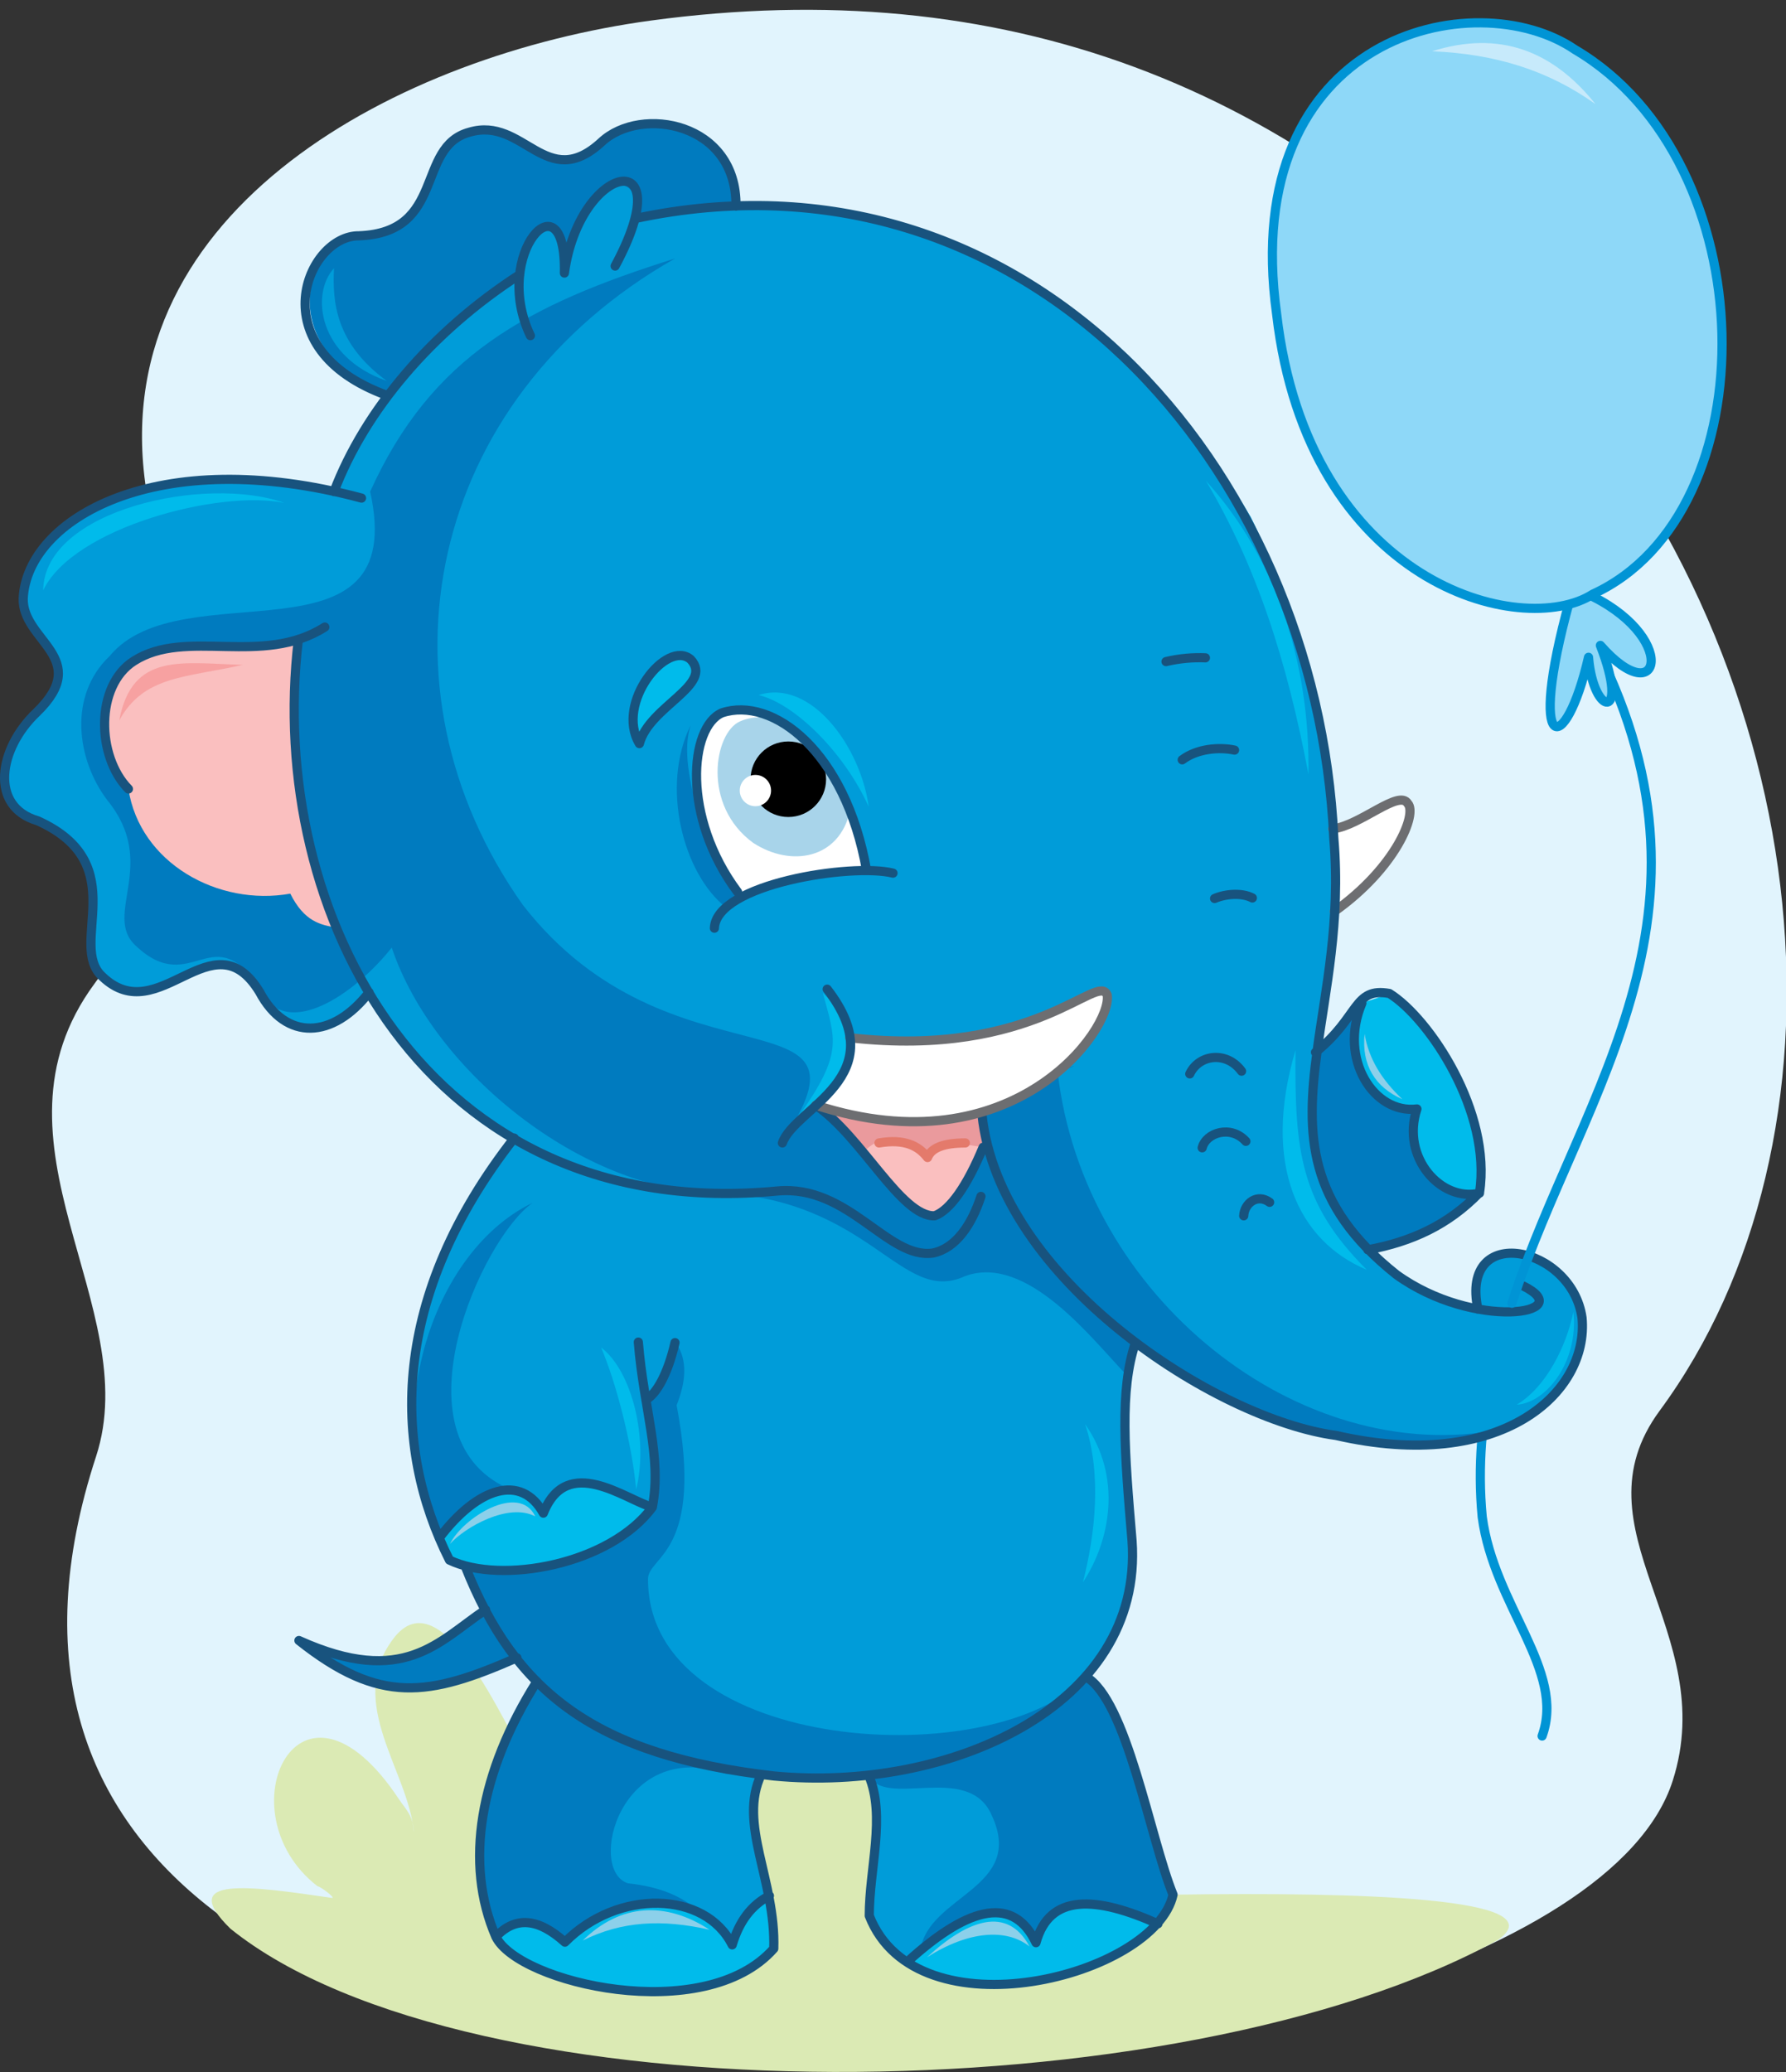 <?xml version="1.0" encoding="utf-8"?>
<!-- Generator: Adobe Illustrator 21.1.0, SVG Export Plug-In . SVG Version: 6.00 Build 0)  -->
<svg version="1.1" id="Layer_1" xmlns="http://www.w3.org/2000/svg" xmlns:xlink="http://www.w3.org/1999/xlink" x="0px" y="0px"
	 viewBox="0 0 331 384" style="enable-background:new 0 0 331 384;" xml:space="preserve">
<rect x="0" y="0" width="331" height="384" fill="#333333" stroke="none"/>
<style type="text/css">
	.st0{fill-rule:evenodd;clip-rule:evenodd;fill:#E1F4FD;}
	.st1{fill-rule:evenodd;clip-rule:evenodd;fill:#DBEAB4;}
	.st2{fill-rule:evenodd;clip-rule:evenodd;fill:#007BBF;}
	.st3{fill:none;stroke:#0094D5;stroke-width:1.702;stroke-linecap:round;stroke-linejoin:round;stroke-miterlimit:22.926;}
	.st4{fill-rule:evenodd;clip-rule:evenodd;fill:#00BBEB;}
	.st5{fill-rule:evenodd;clip-rule:evenodd;fill:#009CD9;}
	.st6{fill-rule:evenodd;clip-rule:evenodd;fill:#FABFBF;}
	.st7{fill-rule:evenodd;clip-rule:evenodd;fill:#EA9A9D;}
	.st8{fill-rule:evenodd;clip-rule:evenodd;fill:#FFFFFF;}
	.st9{fill:none;stroke:#18537E;stroke-width:1.702;stroke-linecap:round;stroke-linejoin:round;stroke-miterlimit:22.926;}
	.st10{fill:none;stroke:#6D6E71;stroke-width:1.702;stroke-linecap:round;stroke-linejoin:round;stroke-miterlimit:22.926;}
	.st11{fill-rule:evenodd;clip-rule:evenodd;fill:#A8D4EA;}
	.st12{fill:none;stroke:#E47A6B;stroke-width:1.702;stroke-linecap:round;stroke-linejoin:round;stroke-miterlimit:22.926;}
	.st13{fill-rule:evenodd;clip-rule:evenodd;}
	.st14{fill-rule:evenodd;clip-rule:evenodd;fill:#F7A1A1;}
	.st15{fill-rule:evenodd;clip-rule:evenodd;fill:#8ED8F8;}
	.st16{fill-rule:evenodd;clip-rule:evenodd;fill:#C7EAFB;}
	.st17{fill-rule:evenodd;clip-rule:evenodd;fill:#8CD0EA;}
</style>
<path class="st0" d="M120.7,3.8C74.1,10.1,20.1,38.6,26.9,89.4c5.1,37.8,18.8,54.5-9.4,92.9c-21.7,29.5,9.4,59.8,0.3,87.6
	C-32.5,423.8,288.3,397.8,310,330c8.9-27.8-18.7-46.5-2.4-68.6c36.9-50.1,31.1-135.4-22.4-195.8C240.4,14.9,185-4.9,120.7,3.8z"/>
<path class="st1" d="M42.7,357.4c44.1,35.5,175.7,34.6,234.9,2.1c11.2-7.9-25.7-8.9-60.1-8.4l-43.8-6.2
	c15.1-23.8-18.5-48.3-32.4-20.8c0,0-1-10.6-6.4-11.7c-9.2-1.9-15,11.3-17.4,18.8c-0.6,3.1-2.3-39.5-13.1-25.8
	c-1.2,2.1-6.7,21-6.7,21c-4-6.1-15.9-34.9-24.9-22.6c-8.8,11.8,3,24.5,3.9,35.8c-0.1-3.2-1.5-4.3-2.7-6.1c-18.5-28-32.8,2.3-15.2,16
	c0.8,0.2,3.5,2.3,2.7,2.2C46.4,349.5,32.6,347.5,42.7,357.4z"/>
<path class="st2" d="M252.4,185.9l16.9,22.7l4.9,12.4c-4.9,5.8-12,9.1-20.7,10.6l-18.2-8.8l8.8-28.1L252.4,185.9z"/>
<path class="st3" d="M276.5,254.3c-1.8,8.5-2.7,17.3-1.8,26.8c2.2,16.5,15.5,28.5,11.1,40.6"/>
<path class="st4" d="M274.4,221c0.1-18.1-6.8-29.1-16.7-36.9l-5.1,1.7c-4.4,10.4,2.3,20.6,10.2,19.6
	C259.6,214.4,267.2,222.8,274.4,221z"/>
<path class="st2" d="M136.4,39.6L80.9,76c-33-6.6-24.7-32.4-14.3-32.3c16.2-0.6,10.5-16.5,20.5-19.2c10.1-3,14.2,11.3,24.5,1.8
	C118.8,19.5,136.7,24.2,136.4,39.6z"/>
<path class="st5" d="M68.4,183.9c7.9,12.1,16.9,20.7,26.8,27c-20.8,28.1-24.5,55.3-12,78.2h3.3l2.2,6.8l4.9,9.5l5.9,6.1
	c-12.7,21.3-13.8,34.5-7.2,48c4.9,7.8,35.9,16.4,51.1,1.5c0.8-14-7.2-23.7-2.3-32.3l19.9,0.2c2.3,10.5,1.3,15.3,0.1,26
	c6.9,19.8,46.5,9.9,56.3-3.9c-4.4-14.8-9.6-38.8-16.2-40.4c6.7-7.7,9.5-18,8.7-25.2c-1.1-14.3-3.7-22.6,0.6-36.6
	c7.7,7.8,29.2,19,52.8,19c21,0.1,29.7-11.8,29.8-23.6c3.3-8-22.1-21.3-19.3-1.6c-3-0.7-11.5-1.4-20.3-11.1
	c-15.5-16.9-10-31.1-6.1-62.6c15.9-13,15.6-22.4,10.6-20.1l-10.9,4.9c-1.8-21-6.7-40.5-15.3-57.9c-27.6-46.6-71.5-64-114.3-54.8
	c2.4-10.5-9.5-9.9-13,9.9c-0.1-9.2-5.1-13-8.2,0.3c-15.7,8.8-27.4,21.9-34.5,40C24,84.4,4,97.9,4.3,110.9c-0.2,7.9,12.9,11,2.5,21.1
	c-7.1,6.7-8.8,17.5,0.2,20.1c17.9,8.1,5.4,23,12,28.9c10.5,10,20.4-11.4,29.1,2.8C53.1,192.9,61.7,192.4,68.4,183.9z"/>
<path class="st2" d="M125.4,260.4c5.2,27.5-5.3,27.9-5.3,32.2c-0.1,32.6,64.8,36.2,81.1,18c8,6.6,12.1,29.2,16.2,40.4
	c-6.6,17.3-41.9,14.6-46.8,10.3c1.5-10.1,19.5-11.4,13.2-24.9c-4.3-10-19.9-1.1-22.8-7.5l-26.4-0.2c-19.7-6.8-25.9,17.9-18.2,20.3
	c12.3,1.3,16.2,7.6,18.8,14.6c-11.6,8.8-36.8,5.5-42.8-4.1c-6.5-13.5-5.5-26.6,7.2-48l-4-4.2c-11.8,4.7-27.3,10.6-40.1-3.3
	c14,8.2,24.1,1.4,34.6-5.7l-3.7-8.2l-3-1c-14.2-22.5-4.5-56.7,15.3-66.2c-9.3,6.5-26.1,43.1-4.6,52.9l1.6,6.2l25.4-2.7
	c0.8-5.3,0.8-11.5-1.2-19.8l3.6-4.8l1.8-5.8C127.5,252.1,127.1,256.1,125.4,260.4z M72.6,175.6c7.8,23.2,35.6,45,59.5,45.4
	c29.2,0.9,34.8,21,46.7,15.5c11.5-4.3,23.7,11.8,29.8,18.1l1.8-5.9c19.1,15.4,46.7,23.2,67.6,16.2c-37,7.2-77.3-24.4-82-66.4
	c15-5-29.5,12.2-39.9,0.4l-11.2,12.7c19.6-29-20.4-8.4-48-43.9C68.2,127.2,79.1,74,125.1,47.9c-27.4,8.6-45.1,18-56.5,43.2
	c7.4,33.4-35,14.3-48.3,30.5c-7.7,7.3-6.1,19.2-0.4,26.7c9.6,11.8-0.9,21.2,5.2,26.9c10.5,10,14.4-5.8,23.2,8.4
	C53.1,192.9,65.8,184.2,72.6,175.6z"/>
<polygon class="st6" points="153.1,205.5 179,204.5 182,206.6 182.2,212.6 176.3,222.8 173.1,225.3 169.6,224 166.9,221.7 "/>
<path class="st7" d="M153.1,205.5l25.9-1l2.9,2.1l0.2,6c-6.7-1.3-10.1-0.6-10.3,2c-4.3-4.3-8.3-4.7-11.9-1L153.1,205.5z"/>
<path class="st6" d="M23.8,146.2c2.1,13.7,16.6,21.8,30,19.4c2.6,5.2,5.6,5.8,8.6,6.3c-6.8-18.3-9.1-36.1-7.1-53.4
	c-11.5,2.9-20.8-2.2-30.5,4.1C17.6,127.1,17.9,140.2,23.8,146.2z"/>
<path class="st8" d="M160.7,161.7c-8.5,0.1-15.7,0.2-23.2,4.5c-10.4-13.9-9.7-31.5-3.7-34.1C143.1,129,156.8,139.4,160.7,161.7z"/>
<path class="st8" d="M247.4,168.8l-0.4-15.3c5.1-0.6,12.3-7.4,13.9-4.7C262.9,150.8,258.8,160.8,247.4,168.8z"/>
<path class="st8" d="M151.3,204.9c4.7-3.3,6.8-7.4,6.3-12.6c34.5,3.9,46-12.3,47.7-7.9C206.2,190.5,187.9,216.7,151.3,204.9z"/>
<path class="st9" d="M151.3,204.9c8.4,5.7,15.7,20.6,21.9,20.4c2.9-1,6.1-5.7,9-12.7"/>
<path class="st10" d="M247,153.6c5.1-0.6,12.3-7.4,13.9-4.7c1.8,1.9-2.2,11.9-13.6,20"/>
<path class="st11" d="M155.4,146.5l2.1,3.9c-2,8.7-10.8,10.4-17.9,5.8c-9.6-7-7.2-20.4-2.5-22.5C143.1,131,151.3,135.4,155.4,146.5z
	"/>
<path class="st12" d="M162.9,211.8c4.7-0.8,7.3,0.5,9,2.7c0.7-1.8,3-2.7,7-2.7"/>
<circle class="st13" cx="146.1" cy="144.4" r="7"/>
<ellipse class="st8" cx="140" cy="146.5" rx="2.9" ry="2.9"/>
<path class="st4" d="M81.4,284.9l1.9,4.1c13.2,4.4,28.7,0.6,37.6-9.8c-9.2-5-17.3-7.3-20.2,1.1C96.6,273,89.7,274.3,81.4,284.9z"/>
<path class="st4" d="M118.5,137.8c1.8-6.9,13.9-10.9,9.5-15.6C123.6,118.4,114,130.3,118.5,137.8z"/>
<path class="st9" d="M118.5,137.8c1.8-6.9,13.9-10.9,9.5-15.6C123.6,118.4,114,130.3,118.5,137.8z"/>
<path class="st4" d="M168.1,363.6c11,7.2,31,6.8,46.5-7c-11.4-5.1-20.1-5.7-22.6,3.5C188,351.7,180,352.8,168.1,363.6z M142.6,351.4
	l0.9,9.6c-12,14-47.9,6.9-51.5-2.2c3.6-3.8,7.8-3.5,12.8,1c9.8-9.9,26-9.5,31,0.5C136.9,356.1,139.2,353.1,142.6,351.4z"/>
<path class="st9" d="M91.9,358.9c3.6-3.8,7.8-3.5,12.8,1c9.8-9.9,26-9.5,31,0.5c1.3-4.4,3.6-7.4,6.9-9.1 M201.2,310.7
	c7.6,4.2,11.9,29.8,16.2,40.4c-3.3,15.1-47.5,26.5-56.3,3.9c0-8.7,3.1-18.5-0.1-26 M99.5,311.6c-10.6,16.8-13.5,33.7-7.6,47.3
	c4.2,8.6,38.7,16.7,51.5,2.2c0.4-12.7-6.7-23.1-2.3-32.3 M86.2,290.2c9.2,23.3,24.1,35.1,57.2,38.9c32.1,3.1,68.6-12.7,66.4-43.6
	c-1.4-16.4-2.3-27.8,0.6-36.6 M90,298.3c-8.7,5.8-15.1,14.5-34.6,5.7c15,11.9,24,10.4,40.4,3.2 M119.7,259.4c2-1.1,4.1-4.9,5.4-10.6
	 M120.9,279.3c-5-1.4-15.8-10-20.2,1.1c-4.1-7.4-12.2-4.8-19.3,4.6 M95.3,210.9c-22.9,29.3-22.7,57-12,78.2
	c9.6,4.6,29.8,0.8,37.6-9.8c1.8-9.4-1.6-18.2-2.6-30.6 M214.6,356.5c-11.4-5.1-20.1-5.7-22.6,3.5c-4-8.4-11.9-7.3-23.8,3.5"/>
<path class="st14" d="M22.1,133.5c4.6-8.4,12.5-7.9,22.9-10.3C33.7,122.9,24.5,120.8,22.1,133.5z"/>
<path class="st4" d="M111.4,249.7c2.7,6.3,5.7,17.6,6.5,26.3C120.2,266.8,117.2,254.1,111.4,249.7z M201.1,263.9
	c3.1,9.3,1.9,20.3-0.4,29.3C205.8,285.5,208,273.7,201.1,263.9z M291.6,243.1c-1.3,6.3-5,13.9-10.5,17.2
	C286.5,260,292.6,252.4,291.6,243.1z M253.3,235.3c-12.3-12.3-13.4-21.9-13.2-40.7C233.8,215.8,240.6,230,253.3,235.3z M223.5,89.1
	c9.3,15.7,15,33.2,19,54.4C242.8,122.7,236.4,103.3,223.5,89.1z M161,149.5c-4.5-10-13.7-19.1-20.4-20.7
	C150.3,125.7,159.5,138.4,161,149.5z M152.5,184c2.3,8.7,3.9,11-4.5,22.9C157.9,198.9,161.8,193,152.5,184z M8,109.4
	c5.6-11.7,32.8-18.7,44.7-16.2C38.3,88,8.2,94.4,8,109.4z"/>
<path class="st2" d="M128,134.4c-2.9,8.6,4.5,26.1,9.5,31.8l-2.9,2C126.6,162,122.4,145.7,128,134.4z"/>
<path class="st9" d="M243.8,195c8.2-6.6,7-12.1,13.7-10.9c7.4,4.6,19,22,16.7,36.9c-5.8,6-12.6,9.1-20.7,10.6 M182,206.6
	c3.2,30.4,43.3,56.4,65.6,59.4c30.5,7,46.9-7.8,45.6-21.8c-1.9-13.4-22.7-17.7-19.3-1.6 M117.7,40.5C189.7,25.1,244,86,247.2,155.4
	c1.3,15.4-1.6,28.1-3.1,39.4c-2.1,15.5-1.8,28.3,14.7,41.4c14.4,10.4,34,7.3,23.5,2.1 M98.3,62.2C91,47,105,32,104.6,50.6
	c2.8-20.5,21.8-24.3,9.4-1.3 M71.8,73.3C47.8,64.6,57,43.6,66.5,43.7c16.2-0.6,10.5-16.5,20.5-19.2c10.1-3,14.2,11.3,24.5,1.8
	c7.3-6.8,25.1-3.6,24.9,11.9 M60.2,116.2c-11.6,7.4-25.7,0.1-35.4,6.3c-7.2,4.6-6.9,17.7-1,23.7 M55.3,118.5
	c-6.1,50.9,23.9,108.4,88.8,102.2c13.2-1.2,20.4,12.7,28.8,11.5c4.3-0.9,7.2-5.3,8.9-10.5 M96.3,50.9C79.9,61.5,67.6,76.1,61.9,91.1
	 M235.3,222.8c-2.3-1.7-4.7,0.2-4.8,2.5 M230.9,211.5c-2.8-3.1-7.4-1.6-8.1,1.2 M230.1,198.5c-2.8-3.8-7.9-3.1-9.6,0.5 M219.1,140.8
	c2.8-2.1,6.9-2.4,9.7-1.8 M216.1,122.6c2.5-0.6,5.1-0.8,7.3-0.7 M225.1,166.5c2.1-0.9,5.1-1.1,7-0.1 M67,92.3
	C29,82.1,5,96.2,4.3,110.9c-0.2,7.9,12.9,11,2.5,21.1c-7.1,6.7-8.8,17.5,0.2,20.1c17.9,8.1,5.4,23,12,28.9
	c10.5,10,20.4-11.4,29.1,2.8c4.9,9.2,13.6,8.7,20.3,0.1 M252.4,185.9c-4.4,10.4,2.3,20.6,10.2,19.6c-3,9,4.5,17.3,11.6,15.6"/>
<path class="st10" d="M157.5,192.3c34.5,3.9,46-12.3,47.7-7.9c1,6.1-17.3,32.3-54,20.4"/>
<path class="st9" d="M153.3,183.3c12.6,16.3-6,21.9-8.3,28.5"/>
<path class="st3" d="M293.2,115c29.8,53.1,0.1,86.4-13,126.5"/>
<path class="st15" d="M291,111.3l2.6-1.5c17.8,7.9,14.3,22.7,3,9.8c5.5,14.1-1.3,13.2-2.2,2.2C290.2,140.5,282.9,140.2,291,111.3z"
	/>
<path class="st3" d="M293.6,109.8c17.8,7.9,14.3,22.7,3,9.8c5.5,14.1-1.3,13.2-2.2,2.2c-4.3,18.7-11.5,18.5-3.5-10.5"/>
<path class="st15" d="M295.2,110.1c32.9-15.1,32-80.1-3.3-100.9c-18.4-12.6-62.5-3-55.3,49C242.4,108.3,282.1,118.5,295.2,110.1z"/>
<path class="st3" d="M295.2,110.1c32.9-15.1,32-80.1-3.3-100.9c-18.4-12.6-62.5-3-55.3,49C242.4,108.3,282.1,118.5,295.2,110.1z"/>
<path class="st16" d="M295.7,19.3c-8.7-6.2-18.4-9.3-30.3-9.8C277.8,5.6,287.7,9.3,295.7,19.3z"/>
<path class="st9" d="M136.7,165.3c-10.4-13.9-8.9-30.6-2.9-33.2c9.3-3.1,22.9,7,26.8,29.2 M165.5,161.8c-7.6-1.9-32.8,2-33.1,10.2"
	/>
<path class="st5" d="M71.7,70.6c-9.6-7-10.1-14.8-9.8-20.9C57.5,54.5,59,66.2,71.7,70.6z"/>
<path class="st17" d="M190.8,360.7c-4.3-3.4-11.3-2.9-19,2C179.4,355.7,186.7,353.1,190.8,360.7z M83.4,286.1
	c2.8-3.1,10.8-7.7,15.8-5.1C96.2,274.7,85.7,281.3,83.4,286.1z M108,359.6c7.2-3.6,14.7-4,23.5-2C123.4,352.3,115,352.7,108,359.6z
	 M252.9,191.6c0.8,4.7,3.2,8.5,7,12.1C254.9,201.5,252.3,197.4,252.9,191.6z"/>
</svg>
